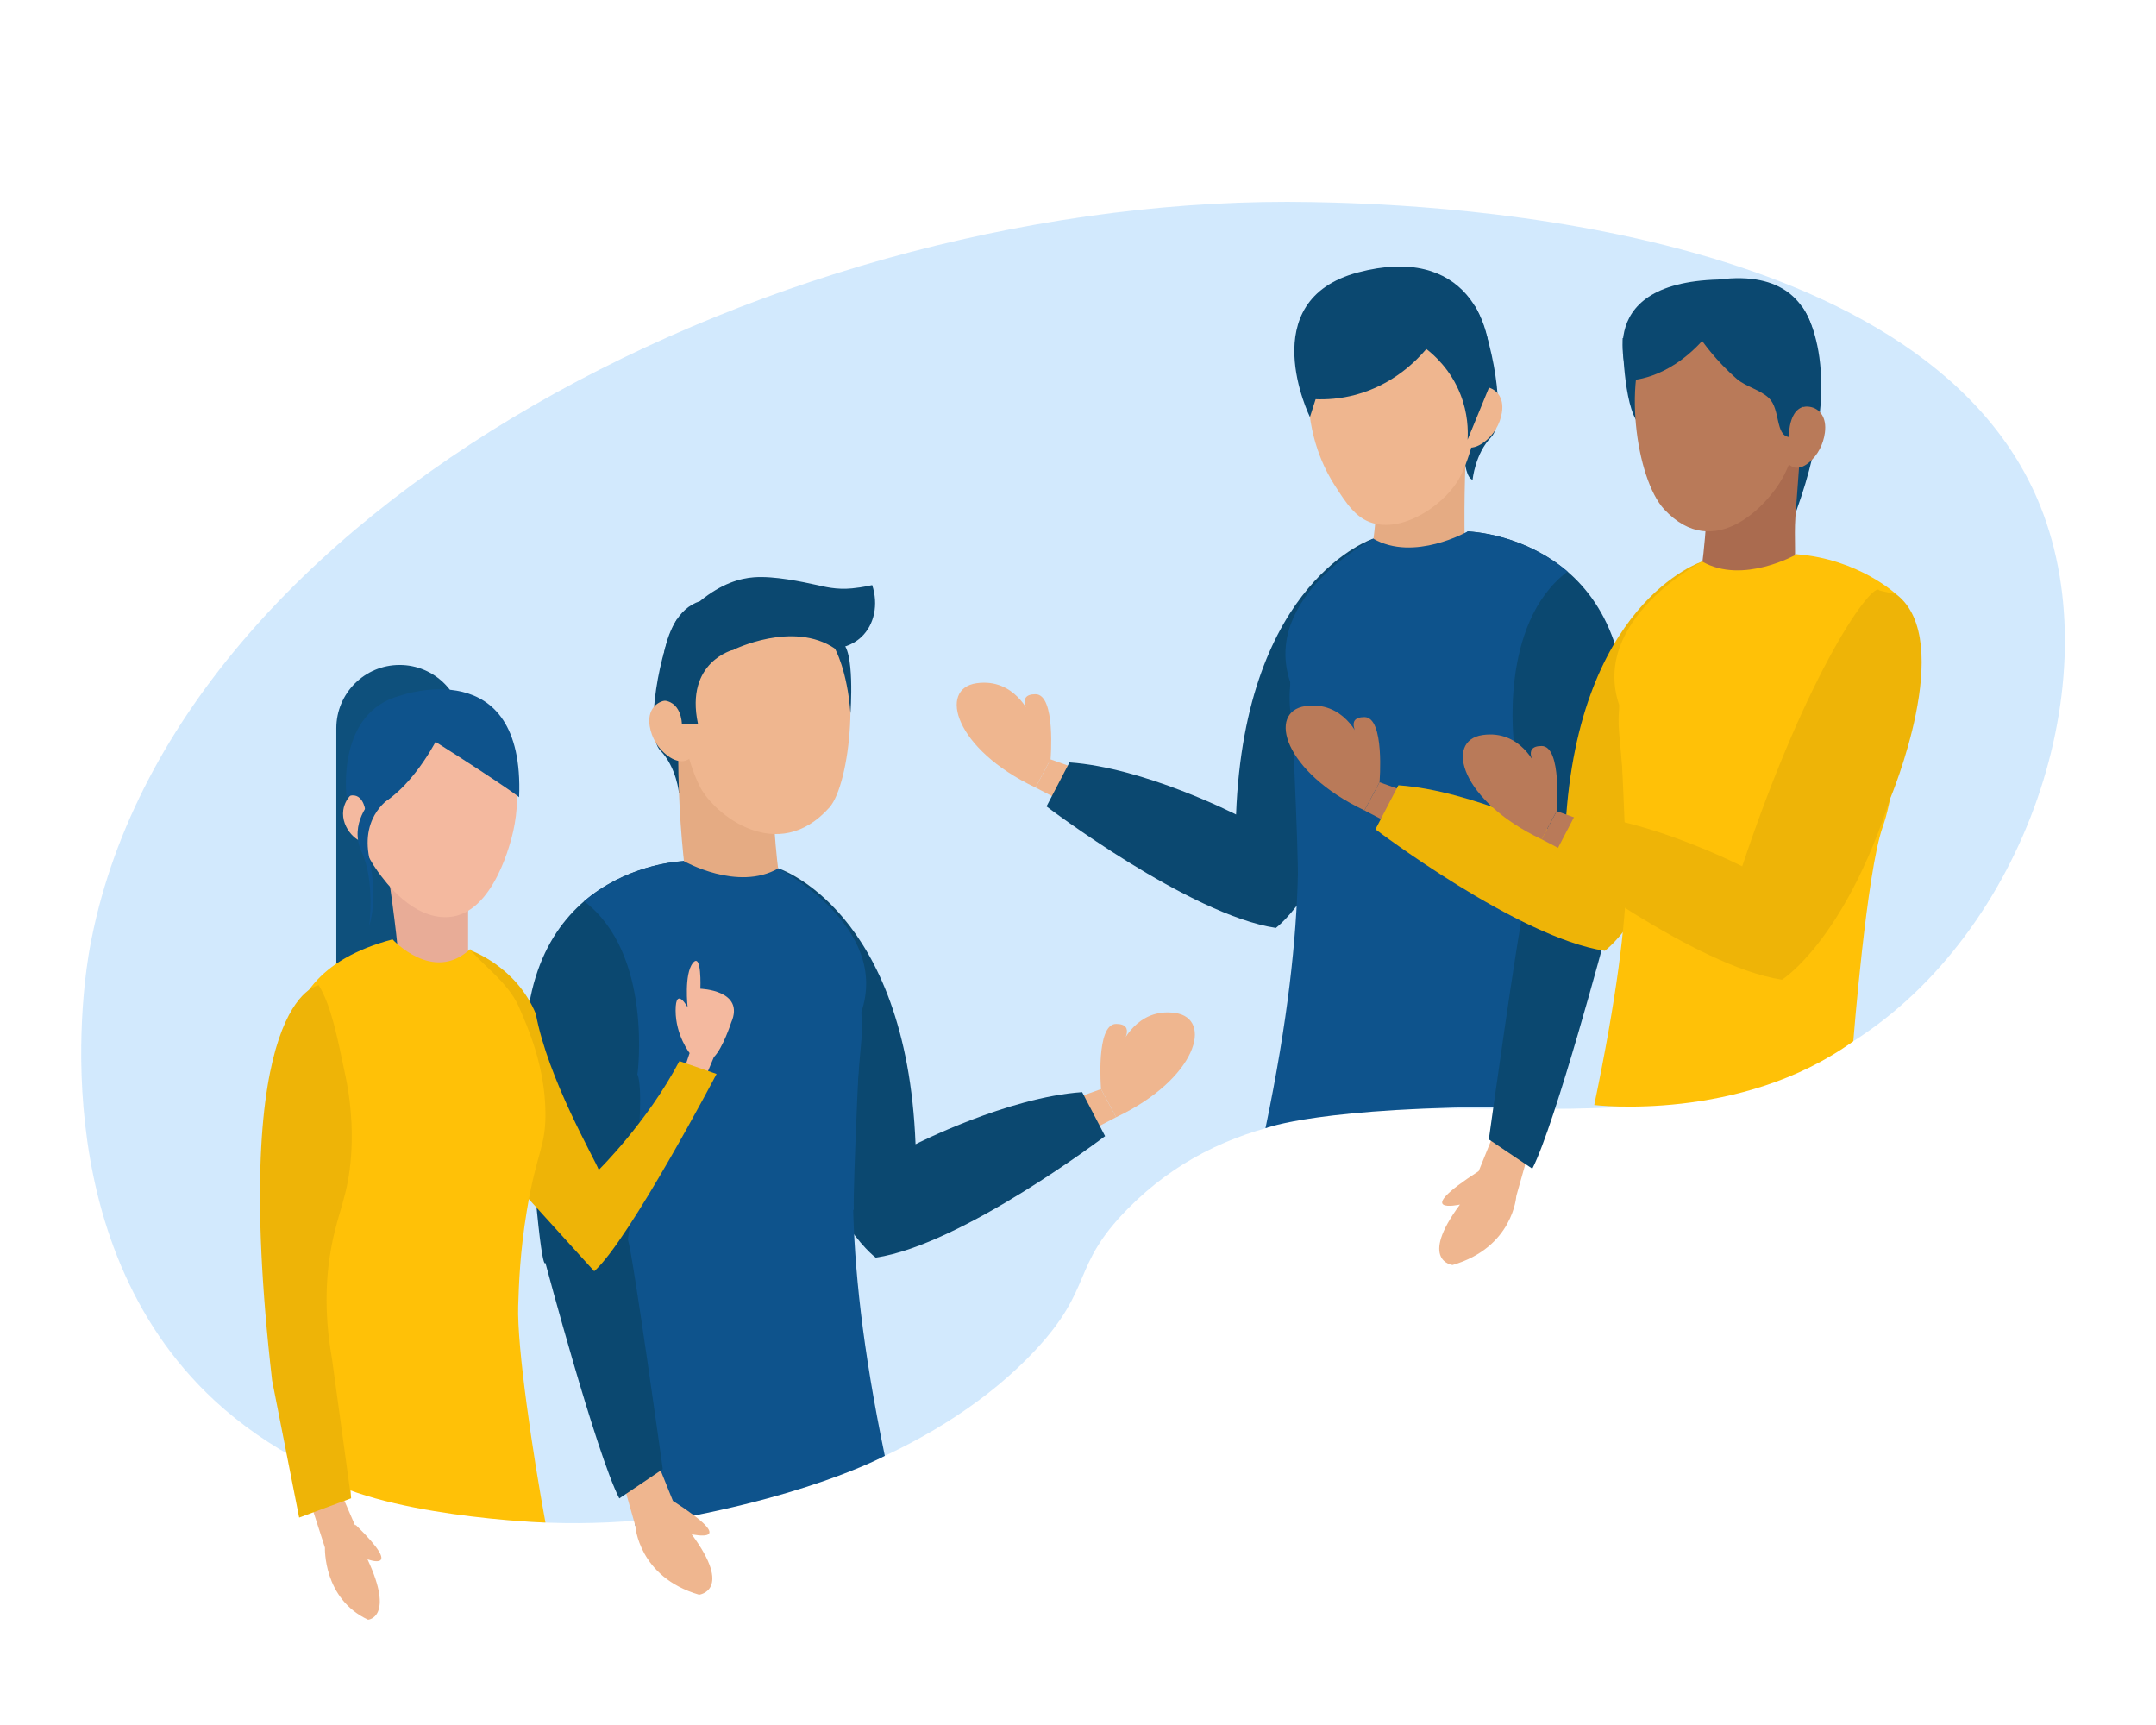 <svg xmlns="http://www.w3.org/2000/svg" xmlns:xlink="http://www.w3.org/1999/xlink" version="1.1" id="Layer_1" x="0px" y="0px" viewBox="0 0 1500 1200" enable-background="new 0 0 1500 1200" xml:space="preserve">
<path xmlns="http://www.w3.org/2000/svg" opacity="0.21" fill="#2A94F4" d="M149.26,974.257c147.54,136.6,446.642,97.45,570.424-34.339  c41.919-44.63,24.822-58.459,65.111-99.202c131.757-133.241,342.393-13.444,504.608-116.371  c119.178-75.62,178.853-250.288,130.221-372.007c-81.26-203.387-445.588-210.556-506.643-211.758  C546.858,133.375,118.5,351.57,62.473,659.482C58.978,678.687,28.433,862.389,149.26,974.257z"/>
<g xmlns="http://www.w3.org/2000/svg">
	<polygon fill="#EFB68F" points="745.984,764.788 766.027,757.616 776.526,777.196 754.574,788.65  "/>
	<path fill="#0B4870" d="M541.541,604.083c0,0,89.169,28.609,95.43,191.911c0,0,63.874-32.661,115.915-36.25l15.961,30.606   c0,0-99.363,75.518-159.577,84.526c0,0-43.832-32.335-55.72-130.03"/>
	<path fill="#EFB68F" d="M766.027,757.616c0,0-3.818-45.322,10.499-45.322s3.818,14.317,3.818,14.317s10.499-25.77,37.223-21.952   s15.271,45.813-41.041,72.538L766.027,757.616z"/>
	<path fill="#0E538C" d="M475.742,599.022c0,0,23.129,19.796,65.799,5.06c0,0,63.614,52.152,57.785,119.25   c-5.829,67.098-15.225,138.183,16.279,289.418c0,0-57.405,31.313-173.606,48.599c0,0-14.909-241.683-26.075-272.7   C404.759,757.633,386.415,635.815,475.742,599.022z"/>
	<polygon fill="#EFB68F" points="434.856,1036.101 442,1061.349 468.171,1044.064 458.521,1020.174  "/>
	<path fill="#0B4870" d="M472.42,551.897c0,0-1.718-18.222-13.025-29.801s-0.271-72.107,11.703-91.445   C471.098,430.651,487.683,546.715,472.42,551.897z"/>
	<path fill="#E5AB83" d="M531.199,511.633c-3.752-8.004-12.364-24.379-29.626-30.003c-10.892-3.549-21.62-1.337-28.647,4.559   c-1.447,26.469-1.544,55.601,0.63,86.939c1.015,14.623,2.449,28.642,4.191,42.017c11.261,3.02,24.811,5.691,40.262,6.838   c9.398,0.697,18.102,0.727,25.961,0.369c-1.295-7.782-3.104-19.963-4.373-34.984C536.076,545.685,540.964,532.463,531.199,511.633z   "/>
	<path fill="#EFB68F" d="M483.13,432.249c21.723-33.96,73.472-34.067,96.226,2.368c20.863,33.304,11.991,111.091-2.301,127.111   c-36.007,40.363-80.271,4.937-90.109-14.543C472.522,518.697,464.88,460.852,483.13,432.249z"/>
	<path fill="#EFB68F" d="M452.018,505.135c1.321,8.203,5.77,15.574,12.412,20.565c18.88,13.929,27.164-13.488,20.033-27.543   C475.982,481.408,448.52,483.112,452.018,505.135z"/>
	<path fill="#0B4870" d="M510.444,451.939c0,0-34.02,8.173-24.865,51.474H474.38c0,0-0.14-16.67-14.836-16.162   c0,0-3.835-59.009,27.358-69L510.444,451.939z"/>
	<path fill="#0B4870" d="M510.444,451.939c0,0,41.301-20.439,70.454-0.731c3.524-0.359,11.692-1.714,18.464-8.15   c9.016-8.569,11.859-22.631,7.45-36.031c0,0-6.155,1.52-14.01,2.28c-11.091,1.073-19.413-1.233-24.213-2.28   c-10.407-2.269-29.813-6.5-44.054-5.432c-9.38,0.704-22.42,4.149-37.632,16.656c-4.803,7.089-5.298,16.18-1.239,23.349   C490.405,449.976,500.553,454.305,510.444,451.939z"/>
	<path fill="#0B4870" d="M580.898,451.208c0,0,8.604,15.065,10.781,44.92c0,0,3.402-45.688-6.605-49.379   C575.067,443.058,580.898,451.208,580.898,451.208z"/>
	<path fill="#0B4870" d="M475.742,599.022c0,0-119.32,3.085-109.608,148.442s13.301,131,13.301,131s35.425,132.927,51.426,163.902   l30.246-20.355c0,0-20.657-148.93-24.246-159.697c0,0,13.308-98.699,6.654-114.849   C443.515,747.464,478.419,629.618,475.742,599.022z"/>
	<path fill="#0B4870" d="M585.806,681.945"/>
	<path fill="#EFB68F" d="M442,1061.349c0,0,2.097,35.71,44.374,48.011c0,0,23.887-2.798-5.168-42.055   c0,0,35.198,7.874-13.034-23.241C468.171,1044.064,445.942,1045.328,442,1061.349z"/>
	<path fill="#0E538C" d="M475.742,599.022c0,0,37.486,21.391,65.799,5.06c0,0,78.187,40.449,57.637,100.19   c0,0-5.877,119.967-5.177,137.545l-150.486-94.354c0,0,11.158-83.944-37.127-120.481   C406.388,626.983,432.673,602.318,475.742,599.022z"/>
</g>
<g xmlns="http://www.w3.org/2000/svg">
	<polygon fill="#EFB68F" points="750.957,535.427 730.914,528.255 720.415,547.835 742.367,559.288  "/>
	<path fill="#0B4870" d="M955.4,374.721c0,0-89.169,28.609-95.43,191.911c0,0-63.874-32.661-115.915-36.25l-15.961,30.606   c0,0,99.363,75.518,159.577,84.526c0,0,43.832-32.335,55.72-130.03"/>
	<path fill="#EFB68F" d="M730.914,528.255c0,0,3.818-45.322-10.499-45.322s-3.818,14.317-3.818,14.317s-10.499-25.77-37.223-21.952   s-15.271,45.813,41.041,72.538L730.914,528.255z"/>
	<path fill="#0E538C" d="M1021.199,369.661c0,0-23.129,19.796-65.799,5.06c0,0-63.614,52.151-57.785,119.25   c5.829,67.098,14.317,139.652-17.186,290.887c0,0,37.052-15.028,178.892-15.028c0,0,10.531-179.526,21.697-210.542   C1092.182,528.272,1110.526,406.454,1021.199,369.661z"/>
	<polygon fill="#EFB68F" points="1062.085,806.739 1054.942,831.988 1028.77,814.703 1038.42,790.813  "/>
	<path fill="#0B4870" d="M1024.521,333.78c0,0,1.718-18.222,13.025-29.801s0.271-72.107-11.703-91.445   C1025.843,212.534,1009.259,328.597,1024.521,333.78z"/>
	<path fill="#E5AB83" d="M965.742,282.272c3.752-8.004,12.364-24.379,29.626-30.003c10.892-3.549,21.62-1.337,28.647,4.559   c-2.715,27.162-4.532,56.15-5.015,86.785c-0.228,14.451-0.147,28.516,0.194,42.171c-11.261,3.02-24.811,5.691-40.262,6.838   c-9.398,0.698-18.102,0.727-25.961,0.369c1.295-7.782,3.104-19.963,4.373-34.984C960.865,316.324,955.977,303.101,965.742,282.272z   "/>
	<path fill="#EFB68F" d="M1019.715,216.633c-19.171-30.049-74.655-21.7-96.226,2.368c-14.253,15.903-13.705,37.817-13.209,57.616   c0.804,32.101,13.824,53.958,18,60.48c8.409,13.133,14.916,23.295,26.731,26.781c22.863,6.746,51.899-14.554,60.888-32.309   C1030.323,303.081,1037.964,245.237,1019.715,216.633z"/>
	<path fill="#EFB68F" d="M1044.923,287.018c-1.321,8.203-5.77,15.574-12.412,20.565c-18.88,13.929-27.164-13.488-20.033-27.543   C1020.959,263.291,1048.421,264.995,1044.923,287.018z"/>
	<path fill="#0B4870" d="M1021.199,369.661c0,0,119.32,3.085,109.607,148.442s-13.301,131-13.301,131   s-35.425,132.927-51.426,163.902l-30.246-20.355c0,0,20.657-148.93,24.246-159.697c0,0-13.308-98.699-6.654-114.849   C1053.426,518.103,1018.522,400.257,1021.199,369.661z"/>
	<path fill="#0B4870" d="M911.135,452.584"/>
	<path fill="#EFB68F" d="M1054.942,831.988c0,0-2.097,35.71-44.374,48.011c0,0-23.887-2.798,5.168-42.055   c0,0-35.198,7.874,13.034-23.241C1028.77,814.703,1050.999,815.967,1054.942,831.988z"/>
	<path fill="#0E538C" d="M1021.199,369.661c0,0-37.486,21.391-65.799,5.06c0,0-78.187,40.449-57.637,100.19   c0,0,5.877,119.967,5.177,137.545l150.486-94.354c0,0-11.157-83.944,37.127-120.481   C1090.553,397.622,1064.268,372.956,1021.199,369.661z"/>
	<path fill="#0B4870" d="M1036.28,268.806l-15.227,37.056c0.395-6.689,0.189-18.311-4.933-31.406   c-6.74-17.234-18.219-27.376-23.76-31.68c-6.849,8.09-23.059,24.842-49.254,31.858c-10.676,2.859-20.28,3.37-27.786,3.086   l-3.951,12.394c0,0-39.969-81.177,33.471-100.617S1042.081,223.577,1036.28,268.806z"/>
</g>
<g xmlns="http://www.w3.org/2000/svg">
	<path fill="#0B4870" d="M1128.906,235.216c0,0,0.395,47.113,11.136,59.403c0,0,6.24-33.536,1.92-47.713   C1137.641,232.729,1128.906,235.216,1128.906,235.216z"/>
	<path fill="#0B4870" d="M1253.935,213.669c0,0,34.319,43.268-7.814,151.486c1.663-4.358,4.707-61.108,4.707-61.108   L1253.935,213.669z"/>
	<polygon fill="#B97A59" points="979.827,551.341 959.783,544.169 949.284,563.749 971.237,575.202  "/>
	<path fill="#ffc107" d="M1184.269,390.635c0,0-89.169,28.609-95.429,191.911c0,0-63.874-32.661-115.916-36.25l-15.961,30.606   c0,0,99.363,75.518,159.577,84.526c0,0,43.832-32.335,55.72-130.03"/>
	<path opacity="0.07" d="M1184.269,390.635c0,0-89.169,28.609-95.429,191.911c0,0-63.874-32.661-115.916-36.25l-15.961,30.606   c0,0,99.363,75.518,159.577,84.526c0,0,43.832-32.335,55.72-130.03"/>
	<path fill="#B97A59" d="M959.783,544.169c0,0,3.818-45.322-10.499-45.322s-3.818,14.317-3.818,14.317s-10.499-25.77-37.223-21.952   s-15.271,45.813,41.041,72.538L959.783,544.169z"/>
	<path fill="#ffc107" d="M1250.069,385.575c0,0-23.129,19.796-65.799,5.06c0,0-63.614,52.152-57.785,119.25   c5.829,67.098,14.177,107.591-17.327,258.826c0,0,101.531,12.261,180.245-44.366c0,0,9.318-118.126,20.484-149.142   C1321.052,544.186,1339.396,422.368,1250.069,385.575z"/>
	<path fill="#AA6B4F" d="M1194.612,298.186c3.752-8.004,12.364-24.379,29.626-30.003c10.892-3.549,21.62-1.337,28.647,4.559   c1.447,26.469-1.589,55.601-3.763,86.939c-1.015,14.623,0.684,28.642-1.058,42.017c-11.261,3.02-24.811,5.691-40.262,6.838   c-9.398,0.698-18.102,0.727-25.961,0.369c1.295-7.782,3.104-19.963,4.373-34.984   C1189.735,332.238,1184.847,319.015,1194.612,298.186z"/>
	<path fill="#B97A59" d="M1245.287,225.689c-21.266-31.344-72.904-30.817-96.051,3.37c-21.222,31.25-11.124,104.087,8.599,125.266   c34.953,37.534,72.199-3.365,82.252-21.616C1254.825,306.02,1263.151,252.09,1245.287,225.689z"/>
	<path fill="#B97A59" d="M1269.634,301.09c-1.132,8.196-5.026,15.549-10.863,20.513c-16.592,13.853-24.004-13.593-17.772-27.618   C1248.411,277.272,1272.631,279.084,1269.634,301.09z"/>
	<path fill="#0B4870" d="M1140.005,468.498"/>
	<path fill="#ffc107" d="M1250.069,385.575c0,0-37.485,21.391-65.799,5.06c0,0-78.187,40.449-57.637,100.19   c0,0,5.877,119.967,5.177,137.545l150.486-94.354c0,0-11.157-83.944,37.127-120.481   C1319.423,413.536,1293.137,388.87,1250.069,385.575z"/>
	<polygon fill="#B97A59" points="1103.088,571.452 1083.045,564.28 1072.546,583.86 1094.498,595.313  "/>
	<path fill="#ffc107" d="M1307.531,410.746c-3.822-7.19-48.495,51.634-95.43,191.911c0,0-63.874-32.661-115.916-36.25   l-15.961,30.606c0,0,99.363,75.518,159.578,84.526c0,0,43.159-26.92,75.219-125.918c0,0,46.263-109.927,4.402-142.085   L1307.531,410.746z"/>
	<path opacity="0.07" d="M1307.531,410.746c-3.822-7.19-48.495,51.634-95.43,191.911c0,0-63.874-32.661-115.916-36.25   l-15.961,30.606c0,0,99.363,75.518,159.578,84.526c0,0,43.159-26.92,75.219-125.918c0,0,46.263-109.927,4.402-142.085   L1307.531,410.746z"/>
	<path fill="#B97A59" d="M1083.045,564.28c0,0,3.818-45.322-10.499-45.322s-3.818,14.317-3.818,14.317s-10.499-25.77-37.223-21.952   c-26.724,3.818-15.271,45.813,41.041,72.538L1083.045,564.28z"/>
	<path fill="#0B4870" d="M1184.269,237.162c0,0,9.343,13.658,24.172,26.496c6.168,5.34,16.343,7.514,22.32,13.32   c7.927,7.7,4.365,25.904,13.92,27.069c0,0-1.11-24.907,16.965-21.176c0,0,24.315-99.949-65.925-88.429   c-92.16,2.4-62.146,70.08-62.146,70.08S1158.898,265.002,1184.269,237.162z"/>
</g>
<g xmlns="http://www.w3.org/2000/svg">
	<path fill="#F4B99F" d="M475.609,744.989l4.178-12.425c0,0-9.741-12.317-9.741-29.623c0-17.306,8.356-2.219,8.356-2.219   s-2.611-23.022,3.656-30.814c6.267-7.792,5.222,17.918,5.222,17.918s31.334,0.915,21.411,23.546c0,0-5.744,17.75-12.011,23.963   l-6.34,15.087L475.609,744.989z"/>
	<path fill="#0E507C" d="M308.927,745.582h-61.833c-7.239,0-13.108-5.869-13.108-13.108V506.608   c0-24.314,19.71-44.024,44.024-44.024h0c24.314,0,44.024,19.71,44.024,44.024v225.866   C322.034,739.713,316.166,745.582,308.927,745.582z"/>
	<path fill="#ffc107" d="M327.124,661.02c0,0,31.953,11.043,45.658,44.262c8.417,45.339,41.203,101.262,43.778,108.562   c0,0,33.835-33.308,56.131-75.685l25.837,8.945c0,0-60.807,115.67-85.114,137.217l-63.496-70.029L327.124,661.02z"/>
	<path opacity="0.07" d="M327.124,661.02c0,0,31.953,11.043,45.658,44.262c8.417,45.339,41.203,101.262,43.778,108.562   c0,0,33.835-33.308,56.131-75.685l25.837,8.945c0,0-60.807,115.67-85.114,137.217l-63.496-70.029L327.124,661.02z"/>
	<path fill="#E8AC97" d="M269.613,604.293c0,0,6.735,45.561,7.544,61.96c0,0,21.026,15.618,48.521,0v-43.729L269.613,604.293z"/>
	<path fill="#F4B99F" d="M245.218,548.406c0,0,3.417-32.573,28.378-51.049c5.024-3.719,21.248-15.988,42.055-12.413   c2.699,0.464,12.517,2.403,21.753,9.837c22.579,18.173,25.774,56.382,19.702,83.302c-1.189,5.271-13.108,57.602-44.813,59.854   c-25.198,1.79-44.328-24.609-49.449-31.675C245.908,582.892,245.11,557.319,245.218,548.406z"/>
	<path fill="#F4B99F" d="M253.067,550.109c-4.623-2.473-12.893,4.224-14.224,13.406c-1.899,13.106,11.317,24.519,16.104,21.554   C260.645,581.541,260.322,553.989,253.067,550.109z"/>
	<path fill="#0E538C" d="M303.021,516.066c0,0-21.708,42.111-48.906,47.436c0,0-1.676-13.947-12.988-9.221   c0,0-7.644-58.953,37.942-70.539c0,0,86.15-30.172,82.098,70.823C361.167,554.565,352.856,547.635,303.021,516.066z"/>
	<path fill="#0E538C" d="M272.311,554.565c0,0-21.689,11.984-15.385,42.33c6.304,30.346,0,46.8,0,46.8s3.986-31.264-5.286-51.01   c-9.272-19.746,6.954-36.2,6.954-36.2L272.311,554.565z"/>
	<path fill="#ffc107" d="M273.095,653.476c0,0,28.167,30.92,54.029,6.756c6.31,9.263,26.183,22.716,33.681,39.78   c6.756,15.373,18.18,41.372,18.67,73.424c0.377,24.664-6.111,27.38-12.988,69.063c-4.761,28.859-5.472,50.715-5.967,65.951   c-0.931,28.63,10.308,103.874,18.97,150.738c0,0-116.942-3.911-163.627-36.066c0,0,10.465-146.584,0-200.593   C205.399,768.521,168.583,681.344,273.095,653.476z"/>
	<g>
		<polygon fill="#EFB68F" points="214.689,1041.278 226.066,1076.596 247.227,1061.618 234.036,1031.108   "/>
		<path fill="#EFB68F" d="M226.066,1076.596c0,0-1.405,35.547,30.035,50.164c0,0,18.588-1.413-0.418-42.017    c0,0,26.376,9.82-8.05-23.801C247.632,1060.942,230.448,1060.927,226.066,1076.596z"/>
	</g>
	<path fill="#ffc107" d="M221.738,685.361c0,0-63.126,8.002-32.427,274.908l18.82,95.43l36.159-13.42l-9.599-132.707   c0,0-13.834-79.316,9.599-106.012C244.291,803.56,250.051,696.743,221.738,685.361z"/>
	<path opacity="0.07" d="M221.738,685.361c0,0-63.126,8.002-32.427,274.908l18.82,95.43l36.16-13.42   c-4.454-32.46-8.908-64.921-13.362-97.381c-6.031-33.763-3.706-60.072-0.224-78.321c4.733-24.805,11.625-34.828,13.587-63.017   c0.68-9.773,1.344-30.006-3.882-54.831C234.644,721.346,230.6,699.968,221.738,685.361z"/>
</g>
</svg>